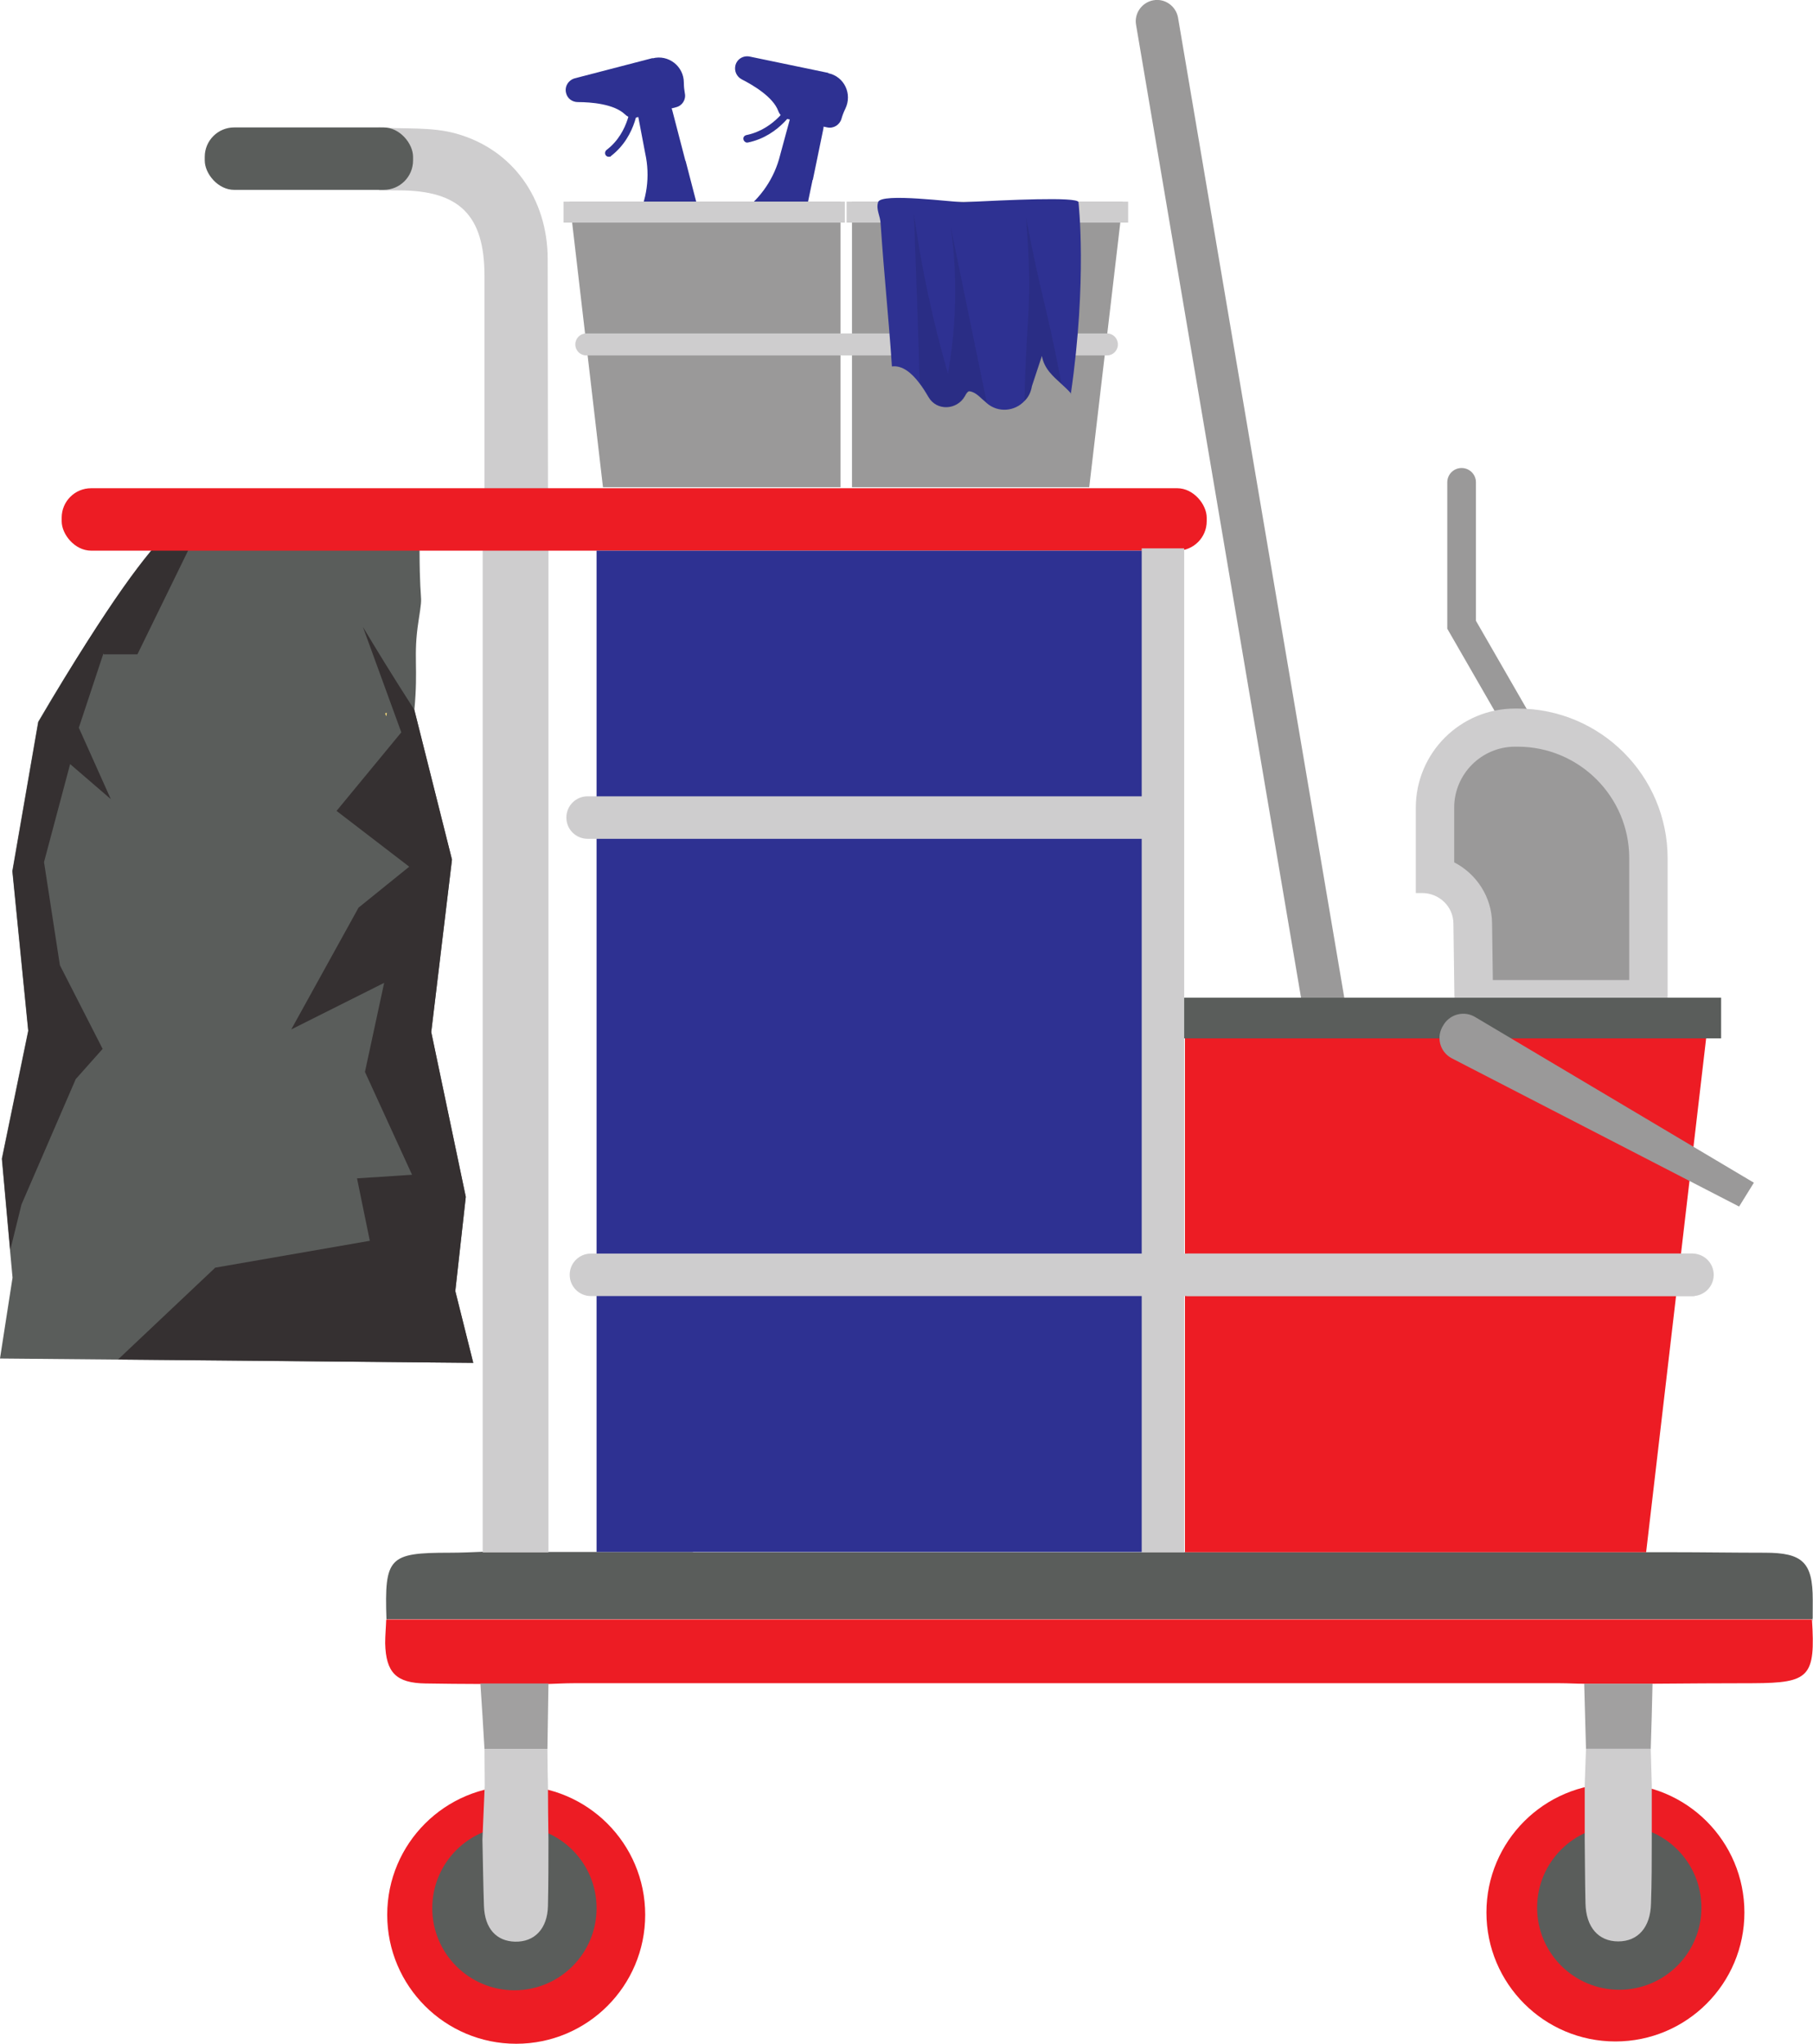 <?xml version="1.0" encoding="UTF-8"?>
<svg id="Layer_1" xmlns="http://www.w3.org/2000/svg" version="1.1" viewBox="0 0 708.4 798.8">
  <!-- Generator: Adobe Illustrator 29.0.0, SVG Export Plug-In . SVG Version: 2.1.0 Build 186)  -->
  <defs>
    <style>
      .st0 {
        fill: #c7c6c6;
      }

      .st1 {
        fill: #2e3192;
      }

      .st2 {
        fill: #fee07e;
      }

      .st3 {
        fill: #5a5d5b;
      }

      .st4 {
        fill: #131313;
        isolation: isolate;
        opacity: .1;
      }

      .st5 {
        fill: #ed1c24;
      }

      .st6 {
        fill: #353031;
      }

      .st7 {
        fill: #9a9999;
      }

      .st8 {
        fill: #cecdce;
      }

      .st9 {
        fill: #a1a0a0;
      }
    </style>
  </defs>
  <path class="st3" d="M0,530.9l4.9-31.6-1-10.9-3.2-35.6,10.3-50-6.2-62.4,10.1-58.3c28.6-48.8,46.8-70.8,56.1-80.3h93c-.5,41.1,1.8,26-.5,41.1-2.1,13.6,0,17.7-1.6,34.6l14.7,58.5-8.1,67.4,13.5,64.4-4.1,36.8,7,28L0,530.9h0Z"/>
  <path class="st6" d="M185,532.6l-138.9-1.3,38-35.9,60.4-10.5-5-24.4,21.5-1.4-18.4-40.2,7.5-34.8-36.3,18.2,26.3-47.6,19.8-16-28.4-21.8,25.3-30.7-15-41.2c5.2,8.7,11.3,18.7,20.1,32.4l14.7,58.5-8.1,67.4,13.5,64.4-4.1,36.8,7,28h0Z"/>
  <path class="st6" d="M40.4,255.4l-9.6,29,12.5,27.9-15.9-13.7-10.2,38.3,6.2,40.3,16.7,32.7-10.5,11.8-21.2,49-4.4,17.8-3.2-35.6,10.3-50-6.2-62.4,10.1-58.3c28.6-48.8,42.3-66,51.6-75.4l3.1-12,8.1,7.2.8,2.7-24.9,51h-13.2c0-.1,0-.1,0-.1Z"/>
  <circle class="st5" cx="201.7" cy="748.3" r="50.4"/>
  <circle class="st5" cx="631.2" cy="747.4" r="50.4"/>
  <path class="st3" d="M270.8,606.6h76.9c37,0,74,0,110.9,0,15.2,0,30.4,0,45.5,0,49.6,0,99.2,0,148.8,0,12.2,0,24.5.2,36.7.2,14.8,0,18.7,3.8,18.7,18.4s-.1,5.1-.2,7.6H151c-.8-24.2.9-26,24.6-26,4.6,0,9.1-.2,13.7-.4,8.3,0,16.5,0,24.8.1h56.6,0Z"/>
  <path class="st5" d="M151,632.9h557c1.4,22.4-.9,24.8-22.9,24.9-13.2,0-26.4.1-39.6.2-8.9,0-17.8,0-26.7,0-3.1,0-6.1-.2-9.2-.2-128.5,0-257,0-385.5,0-3.3,0-6.6.2-9.9.3-8.9,0-17.7,0-26.6,0-7.1,0-14.2-.1-21.4-.2-11.4-.2-15.4-4.2-15.7-15.7,0-3,.3-6.1.4-9.1h0Z"/>
  <path class="st8" d="M214.2,252c-8.3,0-16.6,0-24.9-.1,0-48,0-96.1,0-144.1,0-23.7-9.8-33.4-33.5-33.4-2.6,0-5.1,0-7.7,0,.8-4.1,1.6-8.2,2.4-12.3l-2.6-12.3c10.1.7,20.7-.3,30.3,2.4,22.3,6.2,35.7,25.6,35.8,48.8.1,50.4.1,100.7.2,151.1h0Z"/>
  <path class="st9" d="M213.9,683.5c-8.2,0-16.4,0-24.6,0-.5-8.5-1-17.1-1.6-25.6,8.9,0,17.7,0,26.6,0-.1,8.5-.3,17-.4,25.5h0Z"/>
  <path class="st9" d="M645,683.5c-8.4,0-16.9,0-25.3,0-.2-8.5-.5-17-.7-25.5,8.9,0,17.8,0,26.7,0-.2,8.5-.4,17-.7,25.5Z"/>
  <path class="st2" d="M150.9,279.9c-.1-.4-.3-.7-.4-1.1,0,0,.4-.2.6-.3,0,.5,0,.9-.2,1.4h0Z"/>
  <circle class="st3" cx="632.7" cy="745.5" r="32.1"/>
  <path class="st8" d="M619.2,718.8c0-7,0-14.1,0-21.2.2-4.8.3-9.5.5-14.2,8.4,0,16.9,0,25.3,0,.1,4.7.3,9.5.4,14.2,0,7.1,0,14.1,0,21.2,0,8.4,0,16.8-.3,25.1-.2,9.3-5.1,14.8-12.8,14.8s-12.6-5.5-12.8-14.9c-.2-8.4-.2-16.8-.3-25.1h0Z"/>
  <circle class="st3" cx="201" cy="745.7" r="32.1"/>
  <path class="st8" d="M214.1,697.7c0,7.1.1,14.1.2,21.2,0,8.7,0,17.4-.2,26-.2,8.8-5.2,14.1-12.9,13.9-7.3-.2-11.8-5.2-12.1-13.9-.3-8.7-.4-17.3-.6-26,.3-7,.6-14.1.9-21.2,0-4.7-.1-9.5-.1-14.2,8.2,0,16.4,0,24.6,0,0,4.7.1,9.5.2,14.2h0Z"/>
  <rect class="st8" x="188.6" y="214.3" width="25.7" height="392.4"/>
  <rect class="st5" x="24.1" y="190.8" width="447.4" height="24.4" rx="11.5" ry="11.5"/>
  <rect class="st1" x="233.1" y="215.2" width="217.3" height="391.3"/>
  <rect class="st3" x="80" y="49.8" width="81.4" height="24.4" rx="11.5" ry="11.5"/>
  <g>
    <path class="st1" d="M267.9,62.9l20.1,77.5c.9,3.6-1.2,7.3-4.9,8.3l-30.2,7.8c-3.6.9-7.3-1.2-8.3-4.9l-6.7-26c-2.2-8.3-1.1-17.2,2.9-24.8l7.7-14.5c4.3-8.1,5.6-17.4,3.6-26.4l-2.7-14.2c-.8-3.6,1.5-6.8,5-7.7h0c3.6-.9,7.4,1.6,8.3,5.2l5.1,19.6h0Z"/>
    <path class="st1" d="M255,22.7l-30.4,7.9c-2.5.7-4.1,3.2-3.4,5.8h0c.5,2.1,2.4,3.5,4.6,3.5,5.1,0,14.1.7,18.4,4.8,1.2,1.2,2.9,1.6,4.5,1.2l15.5-4c2.4-.6,3.9-3,3.4-5.4-.2-1.2-.4-2.6-.4-4.2,0-6.4-6-11.1-12.2-9.5h0Z"/>
    <path class="st1" d="M238.2,61.3c.2,0,.4-.1.5-.3,10.4-8,10.8-20.8,10.8-21.3,0-.8-.6-1.5-1.4-1.5-.8,0-1.5.6-1.5,1.4,0,.2-.4,12-9.6,19-.6.5-.8,1.4-.3,2.1.4.5,1,.7,1.5.5Z"/>
    <rect class="st1" x="237.8" y="110.7" width="44.7" height="23.5" transform="translate(-22.4 69.1) rotate(-14.5)"/>
  </g>
  <g>
    <path class="st1" d="M317.5,70.3l-16.3,78.4c-.8,3.7-4.4,6-8,5.3l-30.5-6.4c-3.7-.8-6-4.4-5.3-8l5.5-26.3c1.8-8.4,6.6-15.9,13.6-20.9l13.4-9.6c7.4-5.4,12.7-13.2,14.9-22.1l3.8-14c.9-3.5,4.3-5.4,7.9-4.7h0c3.7.8,5.9,4.7,5.2,8.4l-4.1,19.9h0Z"/>
    <path class="st1" d="M323.7,28.5l-30.8-6.4c-2.6-.5-5.1,1.1-5.6,3.7h0c-.4,2.1.6,4.2,2.5,5.2,4.5,2.3,12.3,6.9,14.3,12.4.6,1.6,1.9,2.7,3.5,3.1l15.7,3.3c2.4.5,4.8-1,5.5-3.4.3-1.1.8-2.5,1.5-3.9,2.8-5.8-.4-12.6-6.7-13.9Z"/>
    <path class="st1" d="M291.6,55.7c.2,0,.4,0,.6,0,12.8-2.6,18.8-13.9,19.1-14.3.4-.7,0-1.6-.6-2s-1.6,0-2,.6c0,.2-5.7,10.5-17.1,12.8-.8.2-1.3.9-1.1,1.7.1.6.6,1,1.1,1.2h0Z"/>
    <rect class="st1" x="272.5" y="98" width="23.5" height="44.7" transform="translate(108.5 374.2) rotate(-78.3)"/>
  </g>
  <path class="st7" d="M612.2,321.1c-2,0-3.8-1-4.9-2.8l-41.8-72.6v-57.2c0-3.1,2.5-5.6,5.6-5.6s5.6,2.5,5.6,5.6v54.1l40.3,70c1.5,2.7.6,6.1-2.1,7.7-.9.5-1.8.8-2.8.8h0Z"/>
  <path class="st8" d="M651.6,398h-83.2l-.5-37c0-6.8-5.7-12.1-12.4-12h-2.3s0-33.3,0-33.3c0-21.5,17.4-38.8,38.8-38.8h1c32.3,0,58.6,26.2,58.6,58.6v62.6h0Z"/>
  <path class="st7" d="M583.3,383l-.3-22.2c-.1-10.3-6.1-19.3-14.8-23.8v-21.4c0-13.1,10.7-23.8,23.8-23.8h1c24,0,43.6,19.5,43.6,43.6v47.6h-53.3,0Z"/>
  <path class="st7" d="M611.7,561.4c-.8-4.5-5.2-7.5-9.7-6.7l-47.3,8.8L460.3,6.9c-.8-4.5-5.1-7.6-9.6-6.8-4.5.8-7.6,5.1-6.8,9.6l94.4,556.8-48.1,8.9c-4.5.8-7.5,5.2-6.7,9.7.4,2,1.4,3.7,2.9,4.9,1.8,1.5,4.3,2.2,6.8,1.8l111.7-20.7c4.5-.8,7.5-5.2,6.7-9.7h0Z"/>
  <polygon class="st5" points="463 606.6 643.2 606.6 668.5 389.9 463 389.9 463 606.6"/>
  <rect class="st3" x="459" y="389.9" width="213.5" height="15.9"/>
  <path class="st0" d="M661.6,506.5h-197.5c-2.3,0-4.1-3.7-4.1-8.3s1.9-8.3,4.1-8.3h197.5c2.3,0,4.2,3.7,4.2,8.3s-1.9,8.3-4.2,8.3Z"/>
  <path class="st7" d="M679.5,471.5l-112.2-57.9c-4.8-2.5-6.3-8.5-3.3-13l.3-.5c2.7-3.9,7.9-5.1,12-2.7l109,64.8-5.7,9.2h0Z"/>
  <polygon class="st7" points="328.4 190.4 235.6 190.4 222.6 78.8 328.4 78.8 328.4 190.4"/>
  <polygon class="st7" points="332.9 190.4 425.6 190.4 438.7 78.8 332.9 78.8 332.9 190.4"/>
  <rect class="st8" x="220.2" y="78.8" width="109.9" height="8.2"/>
  <rect class="st8" x="330.8" y="78.8" width="110" height="8.2"/>
  <path class="st8" d="M432.5,138.9h-203.4c-2.4,0-4.3-1.9-4.3-4.3s1.9-4.3,4.3-4.3h203.4c2.4,0,4.3,1.9,4.3,4.3s-1.9,4.3-4.3,4.3Z"/>
  <path class="st1" d="M418.6,153.9c-1.1-1.3-2.4-2.5-3.7-3.7-3.5-3.2-6.9-6.1-7.8-11.1l-3.9,11.8c-.4,2.4-1.4,4.4-2.9,5.8-3.7,4-10.2,4.8-14.8.8h0c0,0-.1-.2-.2-.2l-1.5-1.3c-1.5-1.4-3.1-2.9-5.1-3.1-.5,0-1.1.7-1.7,1.9-3.1,5.5-11,5.9-14.2.4-1.1-1.9-2.3-3.8-3.6-5.5-3.1-4.1-6.7-7-10.7-6.5-1.4-20.8-3-34.8-4.4-55.7-.1-3.2-1.9-5.5-1-8.5,1.1-3.8,29.5.1,33.5,0,16.8-.8,44.4-2.2,44.8,0,0,0,3.5,30.3-3,75h0Z"/>
  <path class="st4" d="M385,154.4c.2,1,.4,2,.7,3,0,0-.1,0-.2-.1l-1.5-1.3c-1.5-1.4-3.1-2.9-5.1-3.1-.5,0-1.1.7-1.7,1.9-3.1,5.5-11,5.9-14.2.4-1.1-1.9-2.3-3.8-3.6-5.5-.7-22-1.5-44.1-2.3-66.2,2.9,21.2,7.4,42,13.3,62.5,3.3-18.8,3.8-38.2,1.1-57.2,4.5,21.9,9,43.8,13.5,65.8h0Z"/>
  <path class="st4" d="M414.9,150.2c-3.5-3.2-6.9-6.1-7.8-11.1l-3.9,11.8c-.4,2.4-1.4,4.4-2.9,5.8.7-35.8,3.4-36,.6-71.7,6.4,33.5,7.5,31.6,13.9,65.1h0Z"/>
  <path class="st8" d="M230.9,489.9h430.4c4.6,0,8.3,3.7,8.3,8.3h0c0,4.6-3.7,8.3-8.3,8.3H230.9c-4.6,0-8.3-3.7-8.3-8.3h0c0-4.6,3.7-8.3,8.3-8.3Z"/>
  <path class="st8" d="M229.6,311.2h222.1c4.6,0,8.3,3.7,8.3,8.3h0c0,4.6-3.7,8.3-8.3,8.3h-222.1c-4.6,0-8.3-3.7-8.3-8.3h0c0-4.6,3.7-8.3,8.3-8.3Z"/>
  <rect class="st8" x="446.1" y="214.3" width="16.6" height="392.4"/>
</svg>